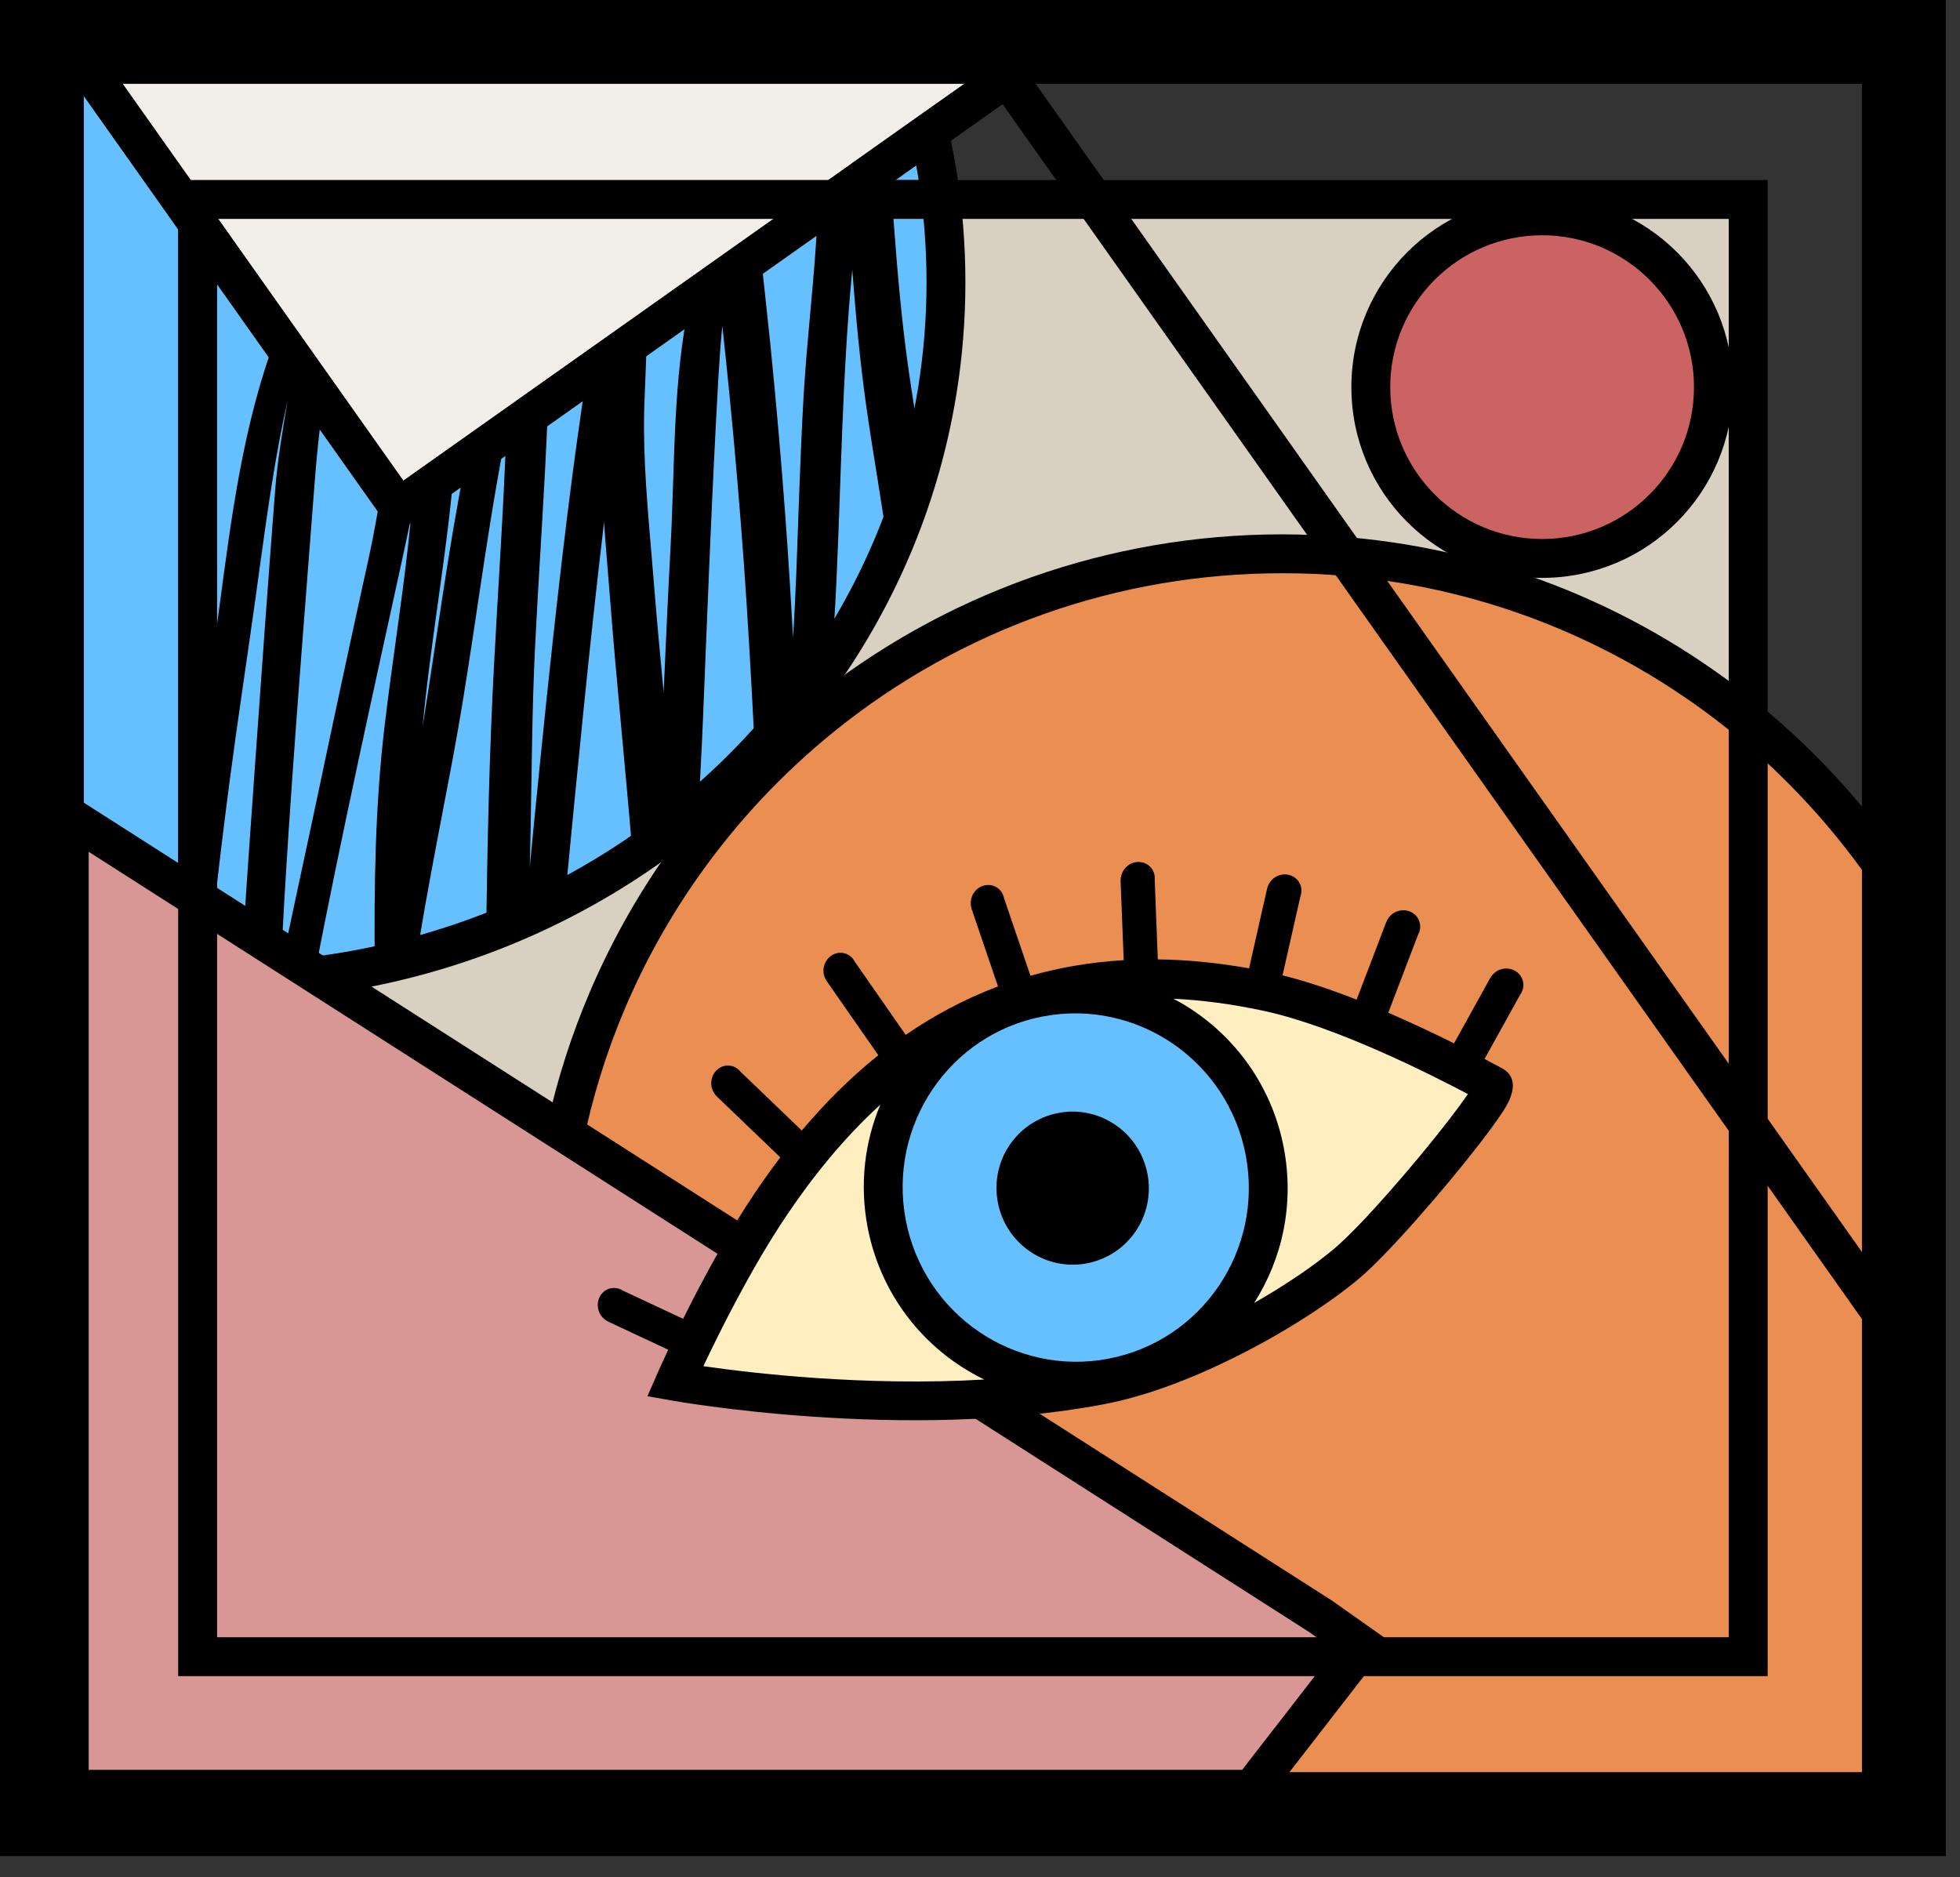 <svg width="71" height="68" viewBox="0 0 71 68" fill="none" xmlns="http://www.w3.org/2000/svg">
<rect x="0" y="0" width="71" height="68" fill="#333333" stroke="none"/>
<path d="M30.226 7.224H63.328V60.008H7.159V8.091V8.092L14.443 18.389L30.226 7.224Z" fill="#D8D1C1"/>
<path d="M34.268 10.223C34.268 15.653 32.498 20.683 29.485 24.808C28.07 26.745 26.381 28.483 24.472 29.966C21.113 32.579 17.073 34.41 12.648 35.172C12.281 35.236 11.91 35.291 11.539 35.339L8.034 33.099L7.864 32.992V10.301L14.276 19.366L30.444 7.929H34.161C34.23 8.685 34.268 9.45 34.268 10.223ZM6.454 32.09L3.036 29.907V35.117C2.525 35.022 2.018 34.914 1.519 34.791V1.518H1.652L6.455 8.308C6.454 8.308 6.454 32.09 6.454 32.09ZM32.441 6.52L33.82 5.544C33.868 5.787 33.911 6.032 33.95 6.277L33.989 6.52H32.441Z" fill="#66C0FF"/>
<path d="M49.658 14.022C49.658 17.449 52.435 20.228 55.863 20.228C59.29 20.228 62.068 17.45 62.068 14.022C62.068 10.596 59.291 7.817 55.863 7.817C52.435 7.817 49.658 10.594 49.658 14.022Z" fill="#CB6362"/>
<path d="M35.509 2.629L35.221 2.223H3.867L14.611 17.412L30.837 5.935V5.932L33.544 4.016L33.545 4.018L35.509 2.629Z" fill="#F2EFEA"/>
<path d="M20.479 41.057C21.238 37.502 22.707 34.211 24.734 31.337C26.164 29.308 27.874 27.486 29.804 25.93C34.361 22.258 40.154 20.061 46.462 20.061C47.24 20.061 48.009 20.094 48.768 20.159C54.273 20.631 59.298 22.784 63.328 26.101C64.854 27.356 66.237 28.776 67.451 30.338V64.195H45.815L49.361 59.621L47.839 58.546L35.53 50.677L35.781 50.663L36.12 50.641L36.46 50.616L36.799 50.588L37.139 50.556L37.479 50.522L37.819 50.483L38.159 50.442L38.499 50.396L38.837 50.347L39.175 50.294L39.511 50.236L39.845 50.175L39.996 50.146L40.149 50.114L40.303 50.08L40.457 50.043L40.612 50.004L40.768 49.963L40.924 49.919L41.081 49.874L41.238 49.826L41.396 49.777L41.554 49.725L41.712 49.672L41.871 49.618L42.03 49.561L42.19 49.502L42.349 49.443L42.508 49.381L42.668 49.319L42.827 49.255L42.986 49.189L43.144 49.123L43.302 49.053L43.46 48.984L43.617 48.914L43.773 48.842L43.93 48.769L44.087 48.695L44.241 48.621L44.395 48.545L44.549 48.468L44.7 48.391L44.852 48.313L45.002 48.234L45.15 48.155L45.299 48.075L45.445 47.995L45.591 47.914L45.734 47.833L45.877 47.751L46.017 47.669L46.157 47.587L46.295 47.504L46.431 47.422L46.567 47.34L46.7 47.256L46.831 47.174L46.96 47.091L47.087 47.009L47.212 46.927L47.336 46.844L47.456 46.762L47.575 46.681L47.691 46.6L47.806 46.519L47.917 46.439L48.026 46.36L48.132 46.281L48.236 46.203L48.337 46.126L48.435 46.049L48.53 45.973L48.623 45.899L48.714 45.825L48.8 45.753C50.388 44.404 54.407 39.492 54.097 39.33L54.08 39.321L54.056 39.307L54.027 39.291L53.991 39.272L53.95 39.249L53.903 39.224L53.852 39.196L53.794 39.165L53.732 39.132L53.664 39.096L53.591 39.058L53.514 39.017L53.432 38.974L53.346 38.929L53.255 38.881L53.16 38.832L53.06 38.78L52.957 38.727L52.849 38.673L52.738 38.616L52.624 38.557L52.505 38.498L52.383 38.436L52.258 38.374L52.13 38.31L51.998 38.246L51.864 38.181L51.727 38.115L51.588 38.049L51.446 37.981L51.301 37.913L51.154 37.844L51.005 37.775L50.858 37.705L50.705 37.636L50.55 37.566L50.393 37.496L50.235 37.426L50.076 37.357L49.915 37.287L49.753 37.218L49.59 37.149L49.425 37.081L49.261 37.013L49.095 36.947L48.927 36.88L48.76 36.815L48.593 36.752L48.426 36.689L48.258 36.628L48.091 36.567L47.924 36.507L47.756 36.45L47.589 36.395L47.423 36.34L47.259 36.287L47.094 36.236L46.929 36.187L46.766 36.141L46.604 36.096L46.443 36.053L46.284 36.014L46.127 35.976L45.971 35.94C45.825 35.909 45.68 35.878 45.535 35.85C45.392 35.822 45.248 35.794 45.106 35.769C44.964 35.744 44.824 35.72 44.684 35.699C44.544 35.676 44.406 35.656 44.266 35.636C44.128 35.618 43.991 35.601 43.855 35.585C43.718 35.569 43.582 35.554 43.448 35.542C43.314 35.529 43.18 35.518 43.047 35.509C42.914 35.5 42.783 35.492 42.652 35.484C42.52 35.477 42.391 35.472 42.261 35.468C42.133 35.464 42.004 35.461 41.876 35.461C41.749 35.46 41.623 35.46 41.497 35.462C41.37 35.464 41.246 35.468 41.122 35.472C40.999 35.476 40.875 35.482 40.753 35.489C40.631 35.497 40.51 35.505 40.389 35.514C40.269 35.524 40.149 35.535 40.031 35.547C39.913 35.559 39.795 35.573 39.678 35.589C39.561 35.605 39.445 35.62 39.33 35.638C39.214 35.655 39.1 35.674 38.987 35.695C38.76 35.735 38.537 35.78 38.317 35.829C38.207 35.853 38.098 35.879 37.989 35.906C37.88 35.932 37.773 35.96 37.665 35.99C37.559 36.019 37.453 36.049 37.346 36.08C37.242 36.11 37.137 36.144 37.033 36.177C36.929 36.21 36.826 36.245 36.725 36.28C36.623 36.316 36.522 36.352 36.421 36.389C36.32 36.426 36.221 36.465 36.122 36.505C36.023 36.544 35.926 36.584 35.828 36.626C35.731 36.667 35.634 36.709 35.537 36.753C35.344 36.841 35.157 36.931 34.97 37.024C34.877 37.07 34.785 37.119 34.694 37.167C34.602 37.216 34.512 37.265 34.422 37.316C34.331 37.366 34.242 37.417 34.155 37.468C34.067 37.52 33.98 37.573 33.892 37.627C33.804 37.68 33.719 37.734 33.633 37.788C33.548 37.843 33.463 37.899 33.378 37.956L33.127 38.127C33.045 38.185 32.963 38.244 32.88 38.302L32.639 38.481C32.559 38.541 32.479 38.602 32.401 38.665L32.167 38.852L31.938 39.043L31.712 39.237L31.49 39.433L31.271 39.634L31.056 39.837L30.845 40.043L30.629 40.254L30.425 40.465L30.225 40.679L30.029 40.894L29.836 41.112L29.647 41.331L29.462 41.551L29.28 41.773L29.101 41.996L28.925 42.22L28.753 42.446L28.584 42.673L28.418 42.9L28.256 43.128L28.097 43.357L27.94 43.585C27.592 44.099 27.254 44.643 26.934 45.189L20.95 41.364L20.475 41.06L20.479 41.057Z" fill="#EB8E51"/>
<path d="M49.362 59.623L45.816 64.197H3.036V29.906L8.032 33.099L13.53 36.614L20.954 41.36L26.938 45.185C25.519 47.601 24.456 50.037 24.456 50.037C24.456 50.037 29.759 50.992 35.532 50.678L47.84 58.547L49.362 59.623Z" fill="#D89795"/>
<path d="M48.803 45.752C46.994 47.286 43.071 49.566 39.849 50.175C32.724 51.525 24.458 50.036 24.458 50.036C24.458 50.036 26.052 46.378 27.945 43.581C31.247 38.702 36.621 33.894 45.965 35.935C49.282 36.66 53.792 39.163 54.101 39.326C54.408 39.49 50.391 44.403 48.803 45.752ZM32.118 44.314C31.396 40.507 33.877 36.842 37.66 36.125C41.442 35.408 45.094 37.912 45.817 41.718C46.539 45.523 44.058 49.19 40.275 49.907C36.493 50.624 32.84 48.12 32.118 44.314Z" fill="#FFEEC0"/>
<path d="M32.118 44.314C31.396 40.509 33.877 36.842 37.66 36.126C41.442 35.41 45.094 37.913 45.817 41.72C46.539 45.525 44.058 49.192 40.275 49.907C36.493 50.624 32.84 48.12 32.118 44.314Z" fill="#66C0FF"/>
<path d="M34.971 10.223C34.971 12.964 34.532 15.609 33.717 18.094C32.874 20.666 31.627 23.066 30.051 25.224C29.325 26.217 28.528 27.161 27.665 28.048C26.8 28.937 25.877 29.764 24.902 30.522C23.161 31.878 21.237 33.029 19.175 33.937C17.16 34.824 15.01 35.478 12.765 35.866L12.444 35.921L10.596 34.739C11.25 34.675 11.896 34.589 12.529 34.479C14.658 34.112 16.696 33.492 18.608 32.649C20.562 31.789 22.385 30.698 24.04 29.41C24.974 28.684 25.849 27.902 26.659 27.068C27.473 26.23 28.228 25.335 28.919 24.393C30.408 22.355 31.584 20.088 32.38 17.66C33.148 15.317 33.563 12.817 33.563 10.223C33.563 9.57 33.537 8.927 33.486 8.296C33.432 7.639 33.355 7.003 33.257 6.387C33.208 6.082 33.154 5.787 33.097 5.502L33.041 5.235L33.949 4.592L34.282 4.357C34.35 4.645 34.415 4.936 34.473 5.227C34.537 5.547 34.596 5.862 34.645 6.168C34.754 6.847 34.837 7.52 34.89 8.188C34.943 8.863 34.971 9.542 34.971 10.223ZM3.036 35.83C2.468 35.728 1.908 35.609 1.353 35.473L0.814 35.34V0.812H33.163L33.336 1.271L33.428 1.519H2.51L3.008 2.224H2.224V34.234C2.493 34.294 2.764 34.35 3.038 34.402L3.036 35.83Z" fill="black"/>
<path d="M50.361 14.023C50.361 15.541 50.977 16.917 51.973 17.913C52.968 18.908 54.343 19.524 55.863 19.524C57.382 19.524 58.757 18.908 59.752 17.913C60.747 16.918 61.364 15.543 61.364 14.023C61.364 12.504 60.747 11.128 59.752 10.133C58.757 9.138 57.382 8.522 55.863 8.522C54.344 8.522 52.969 9.138 51.973 10.133C50.977 11.128 50.361 12.504 50.361 14.023ZM50.976 18.908C49.725 17.658 48.953 15.931 48.953 14.021C48.953 12.114 49.727 10.386 50.976 9.136C52.227 7.885 53.954 7.112 55.863 7.112C57.771 7.112 59.498 7.886 60.749 9.136C61.999 10.386 62.772 12.114 62.772 14.021C62.772 15.929 61.998 17.658 60.749 18.908C59.498 20.159 57.771 20.932 55.863 20.932C53.955 20.932 52.227 20.159 50.976 18.908Z" fill="black"/>
<path d="M69.673 32.507V60.753L69.67 60.791C69.654 61.061 69.647 61.221 69.637 61.377C69.4 65.713 69.361 66.42 64.943 66.42H27.697L27.489 66.22C26.829 65.58 26.198 64.905 25.602 64.198H27.477C27.733 64.474 27.996 64.745 28.264 65.012H64.941C68.029 65.012 68.057 64.493 68.233 61.307L68.263 60.755H68.262V32.708C67.552 31.596 66.752 30.538 65.877 29.544C64.952 28.494 63.95 27.523 62.881 26.644C60.893 25.009 58.652 23.662 56.227 22.672C53.874 21.712 51.348 21.088 48.708 20.861C48.31 20.826 47.937 20.803 47.589 20.787C47.248 20.772 46.871 20.764 46.459 20.764C43.442 20.764 40.549 21.279 37.861 22.226C35.071 23.208 32.499 24.657 30.242 26.477C29.302 27.235 28.415 28.057 27.588 28.938C26.766 29.816 26.003 30.752 25.306 31.74C24.251 33.236 23.353 34.844 22.634 36.539C21.97 38.104 21.456 39.751 21.109 41.459L20.951 41.358L19.844 40.651C20.204 39.042 20.707 37.486 21.339 35.995C22.101 34.196 23.048 32.5 24.155 30.931C24.888 29.892 25.694 28.904 26.563 27.976C27.433 27.048 28.368 26.181 29.361 25.382C31.742 23.463 34.452 21.935 37.393 20.899C40.231 19.9 43.284 19.355 46.458 19.355C46.824 19.355 47.221 19.365 47.648 19.383C48.068 19.402 48.46 19.426 48.822 19.458C51.606 19.697 54.272 20.355 56.754 21.368C59.307 22.41 61.67 23.831 63.772 25.561C64.911 26.498 65.969 27.519 66.933 28.614C67.895 29.708 68.776 30.885 69.56 32.134L69.67 32.309L69.673 32.507Z" fill="black"/>
<path d="M68.968 67.233H0V0H70.486V67.233H68.968ZM3.036 64.197H67.449V3.036H3.036V64.197Z" fill="black"/>
<path d="M32.381 8.137C32.323 7.364 32.26 6.592 32.212 5.819L31.241 6.505L29.645 7.635C29.608 8.032 29.585 8.425 29.56 8.805C29.434 10.702 29.207 12.59 29.102 14.49C28.984 16.601 28.924 18.714 28.843 20.826C28.814 21.583 28.774 22.339 28.729 23.095C28.646 21.623 28.556 20.152 28.447 18.681C28.295 16.613 28.114 14.547 27.907 12.484C27.807 11.488 27.691 10.495 27.588 9.499C27.575 9.372 27.564 9.243 27.555 9.114L24.978 10.937C24.37 13.797 24.45 16.81 24.296 19.71C24.2 21.5 24.118 23.291 24.04 25.082C23.907 23.695 23.782 22.309 23.67 20.922C23.527 19.13 23.336 17.317 23.328 15.52C23.323 14.364 23.43 13.197 23.421 12.037L21.239 13.58C21.225 13.69 21.212 13.801 21.196 13.911C21.047 14.974 20.889 16.035 20.75 17.1C20.475 19.194 20.233 21.293 20.005 23.392C19.714 26.065 19.448 28.742 19.188 31.42C19.203 30.916 19.215 30.412 19.224 29.91C19.265 27.761 19.276 25.614 19.381 23.465C19.486 21.332 19.629 19.204 19.742 17.073C19.786 16.235 19.826 15.398 19.855 14.56L16.882 16.663C16.236 19.857 15.827 23.105 15.309 26.323C15.325 26.144 15.341 25.966 15.361 25.787C15.58 23.693 15.909 21.614 16.174 19.527C16.282 18.676 16.378 17.822 16.452 16.967L14.442 18.389L13.858 17.563C13.696 18.434 13.555 19.309 13.368 20.16C12.733 23.04 12.115 25.922 11.508 28.808C11.106 30.717 10.685 32.627 10.287 34.541L11.402 35.254C12.372 30.243 13.478 25.254 14.568 20.27C14.678 19.768 14.783 19.267 14.887 18.765C14.646 21.295 14.223 23.814 13.927 26.336C13.588 29.217 13.547 32.105 13.576 34.995C14.093 34.888 14.604 34.765 15.108 34.629C15.108 34.605 15.107 34.581 15.107 34.557C15.483 32.19 15.958 29.838 16.4 27.483C16.929 24.661 17.298 21.813 17.752 18.978C17.93 17.867 18.121 16.757 18.339 15.651C18.244 18.429 18.048 21.205 17.901 23.981C17.725 27.252 17.655 30.538 17.61 33.817C18.593 33.444 19.548 33.016 20.47 32.535C20.908 27.989 21.344 23.442 21.882 18.907C21.939 19.786 22.019 20.665 22.087 21.538C22.331 24.723 22.667 27.899 22.924 31.082C23.454 30.729 23.97 30.356 24.47 29.967C24.755 29.745 25.034 29.518 25.309 29.286C25.355 28.208 25.422 27.129 25.465 26.056C25.634 21.927 25.789 17.791 26.024 13.666C26.06 13.049 26.103 12.427 26.165 11.804C26.255 12.628 26.342 13.453 26.423 14.277C26.626 16.34 26.802 18.407 26.951 20.476C27.1 22.546 27.212 24.617 27.32 26.689C27.332 26.911 27.344 27.133 27.356 27.355C28.119 26.551 28.83 25.702 29.483 24.809C29.704 24.505 29.92 24.195 30.128 23.881C30.189 22.972 30.253 22.062 30.295 21.15C30.472 17.356 30.51 13.55 30.873 9.766C30.874 9.786 30.875 9.804 30.877 9.823C31.004 11.485 31.156 13.145 31.392 14.795C31.644 16.562 31.968 18.323 32.198 20.091C32.688 18.976 33.097 17.821 33.418 16.63C33.239 15.495 33.047 14.361 32.889 13.223C32.654 11.536 32.508 9.838 32.381 8.137ZM10.196 34.483C10.49 28.819 10.967 23.157 11.396 17.505C11.473 16.497 11.574 15.515 11.711 14.527L10.025 12.142C8.81 15.309 8.38 18.743 7.934 22.085C7.485 25.452 6.99 28.81 6.596 32.182L7.76 32.927C7.93 31.359 8.121 29.793 8.327 28.231C8.612 26.067 8.943 23.911 9.244 21.749C9.511 19.833 9.755 17.912 10.11 16.011C10.206 15.504 10.308 14.998 10.421 14.495C10.236 15.594 10.05 16.674 9.964 17.79C9.71 21.073 9.475 24.358 9.243 27.644C9.104 29.633 8.959 31.623 8.831 33.613L10.196 34.483Z" fill="black"/>
<path d="M49.918 60.053L45.681 65.518H1.804V28.287C8.312 32.447 14.822 36.608 21.33 40.769L27.297 44.585C27.051 44.986 26.813 45.393 26.586 45.795L20.576 41.953C14.789 38.253 9.001 34.553 3.213 30.854V64.109H44.995L48.355 59.776L47.434 59.125L47.435 59.124L34.303 50.729C35.093 50.709 35.898 50.668 36.706 50.599L48.217 57.957L48.245 57.974L50.368 59.474L49.918 60.053Z" fill="black"/>
<path d="M7.159 6.52H64.032V60.713H6.454V6.52H7.159ZM62.622 7.93H7.864V59.304H62.623C62.622 59.304 62.622 7.93 62.622 7.93Z" fill="black"/>
<path d="M69.673 1.517V50.925L48.195 20.565H48.192L38.535 6.912L38.536 6.91L36.318 3.774L34.354 5.165V5.167L31.647 7.082L31.646 7.08L14.276 19.368L1.151 0.812H34.223H40.508H69.672C69.673 0.812 69.673 1.517 69.673 1.517ZM35.509 2.629L35.221 2.222H3.867L14.611 17.411L30.837 5.933V5.931L33.544 4.015L33.545 4.016L35.509 2.629ZM38.515 2.222L37.465 2.965L39.683 6.1H39.686L49.343 19.754L49.342 19.755L68.263 46.503V2.222H38.515Z" fill="black"/>
<path d="M36.144 43.545L36.145 43.544C36.004 42.795 36.178 42.06 36.572 41.477C36.969 40.89 37.59 40.457 38.341 40.314L38.346 40.311V40.313C39.092 40.172 39.827 40.348 40.408 40.748C40.992 41.148 41.424 41.772 41.567 42.524L41.57 42.535C41.708 43.282 41.535 44.015 41.141 44.597C40.744 45.184 40.123 45.618 39.373 45.76L39.362 45.763V45.764C38.617 45.902 37.886 45.725 37.304 45.327C36.721 44.926 36.288 44.302 36.145 43.551L36.144 43.545ZM49.257 46.29C48.225 47.166 46.532 48.273 44.671 49.193C43.146 49.947 41.494 50.581 39.977 50.867C32.722 52.241 24.358 50.734 24.334 50.73L23.453 50.574L23.811 49.756C23.813 49.752 23.956 49.425 24.207 48.89L22.122 47.915C22.035 47.873 21.992 47.855 21.919 47.802C21.805 47.718 21.716 47.593 21.676 47.443C21.586 47.103 21.772 46.758 22.093 46.672C22.259 46.628 22.428 46.661 22.565 46.75L24.746 47.771C25.107 47.045 25.555 46.183 26.054 45.303L23.23 43.577C23.165 43.537 23.131 43.515 23.076 43.46C22.979 43.365 22.91 43.237 22.887 43.09C22.834 42.742 23.057 42.421 23.386 42.37C23.555 42.345 23.72 42.396 23.846 42.501L26.686 44.237C26.905 43.88 27.13 43.528 27.36 43.188C27.647 42.765 27.948 42.341 28.267 41.923L25.983 39.731C25.934 39.685 25.908 39.651 25.869 39.593C25.795 39.48 25.755 39.341 25.766 39.192C25.788 38.842 26.075 38.576 26.407 38.597C26.578 38.609 26.727 38.696 26.828 38.823L29.044 40.951C29.863 39.979 30.781 39.053 31.817 38.223L29.99 35.599C29.938 35.524 29.913 35.489 29.879 35.407C29.826 35.279 29.814 35.132 29.852 34.987C29.944 34.648 30.277 34.444 30.597 34.532C30.762 34.577 30.892 34.691 30.966 34.837L32.809 37.486C33.3 37.148 33.815 36.833 34.355 36.545C34.926 36.241 35.525 35.967 36.153 35.732L35.249 33.077C35.209 32.96 35.177 32.884 35.167 32.766C35.155 32.633 35.184 32.494 35.26 32.369C35.44 32.069 35.817 31.967 36.101 32.141C36.247 32.231 36.34 32.376 36.371 32.537L37.328 35.346C38.377 35.047 39.501 34.851 40.706 34.78L40.595 31.963C40.591 31.869 40.593 31.81 40.617 31.715C40.647 31.595 40.711 31.482 40.81 31.392C41.069 31.157 41.46 31.168 41.683 31.416C41.797 31.544 41.843 31.708 41.829 31.87L41.941 34.752C42.985 34.764 44.087 34.869 45.247 35.076L45.89 32.233C45.91 32.148 45.923 32.097 45.966 32.017C46.025 31.906 46.12 31.809 46.243 31.745C46.554 31.586 46.929 31.699 47.081 31.996C47.159 32.15 47.162 32.323 47.105 32.475L46.459 35.33C47.321 35.544 48.242 35.857 49.143 36.21L50.194 33.458C50.223 33.382 50.235 33.352 50.274 33.288C50.349 33.162 50.469 33.06 50.622 33.007C50.952 32.894 51.308 33.058 51.414 33.376C51.47 33.539 51.449 33.71 51.37 33.852L50.29 36.683C51.171 37.064 51.994 37.456 52.672 37.793L53.886 35.601C53.962 35.463 54.01 35.352 54.127 35.248C54.212 35.172 54.318 35.116 54.44 35.094C54.782 35.029 55.112 35.242 55.174 35.57C55.206 35.739 55.161 35.906 55.064 36.036L53.777 38.358C54.034 38.494 54.226 38.597 54.339 38.658L54.428 38.706C54.488 38.737 54.542 38.778 54.591 38.823C54.928 39.143 54.847 39.639 54.457 40.241C54.255 40.551 53.957 40.963 53.598 41.426C52.337 43.058 50.3 45.404 49.257 46.29ZM45.429 47.198C46.617 46.519 47.649 45.809 48.349 45.215C49.325 44.387 51.27 42.141 52.484 40.568C52.762 40.208 52.999 39.886 53.175 39.63C51.81 38.909 48.415 37.193 45.816 36.624C44.649 36.37 43.547 36.226 42.507 36.177C42.775 36.318 43.034 36.473 43.282 36.644C44.907 37.758 46.11 39.495 46.507 41.588V41.591C46.891 43.612 46.453 45.597 45.429 47.198ZM31.889 40.015C30.57 41.218 29.464 42.593 28.528 43.977C27.218 45.914 26.056 48.263 25.481 49.486C27.238 49.74 31.328 50.223 35.654 49.97C35.306 49.801 34.971 49.607 34.653 49.388C33.028 48.274 31.825 46.538 31.427 44.444V44.443C31.133 42.894 31.323 41.365 31.889 40.015ZM32.809 44.183V44.185C33.134 45.897 34.118 47.316 35.445 48.227C36.773 49.136 38.443 49.538 40.142 49.218V49.217L40.148 49.216C41.845 48.894 43.251 47.909 44.152 46.578C45.055 45.243 45.45 43.563 45.127 41.85V41.847C44.801 40.136 43.818 38.717 42.49 37.806C41.162 36.897 39.492 36.494 37.793 36.816H37.787C36.091 37.138 34.685 38.122 33.783 39.454C32.882 40.789 32.485 42.471 32.809 44.183Z" fill="black"/>
</svg>
